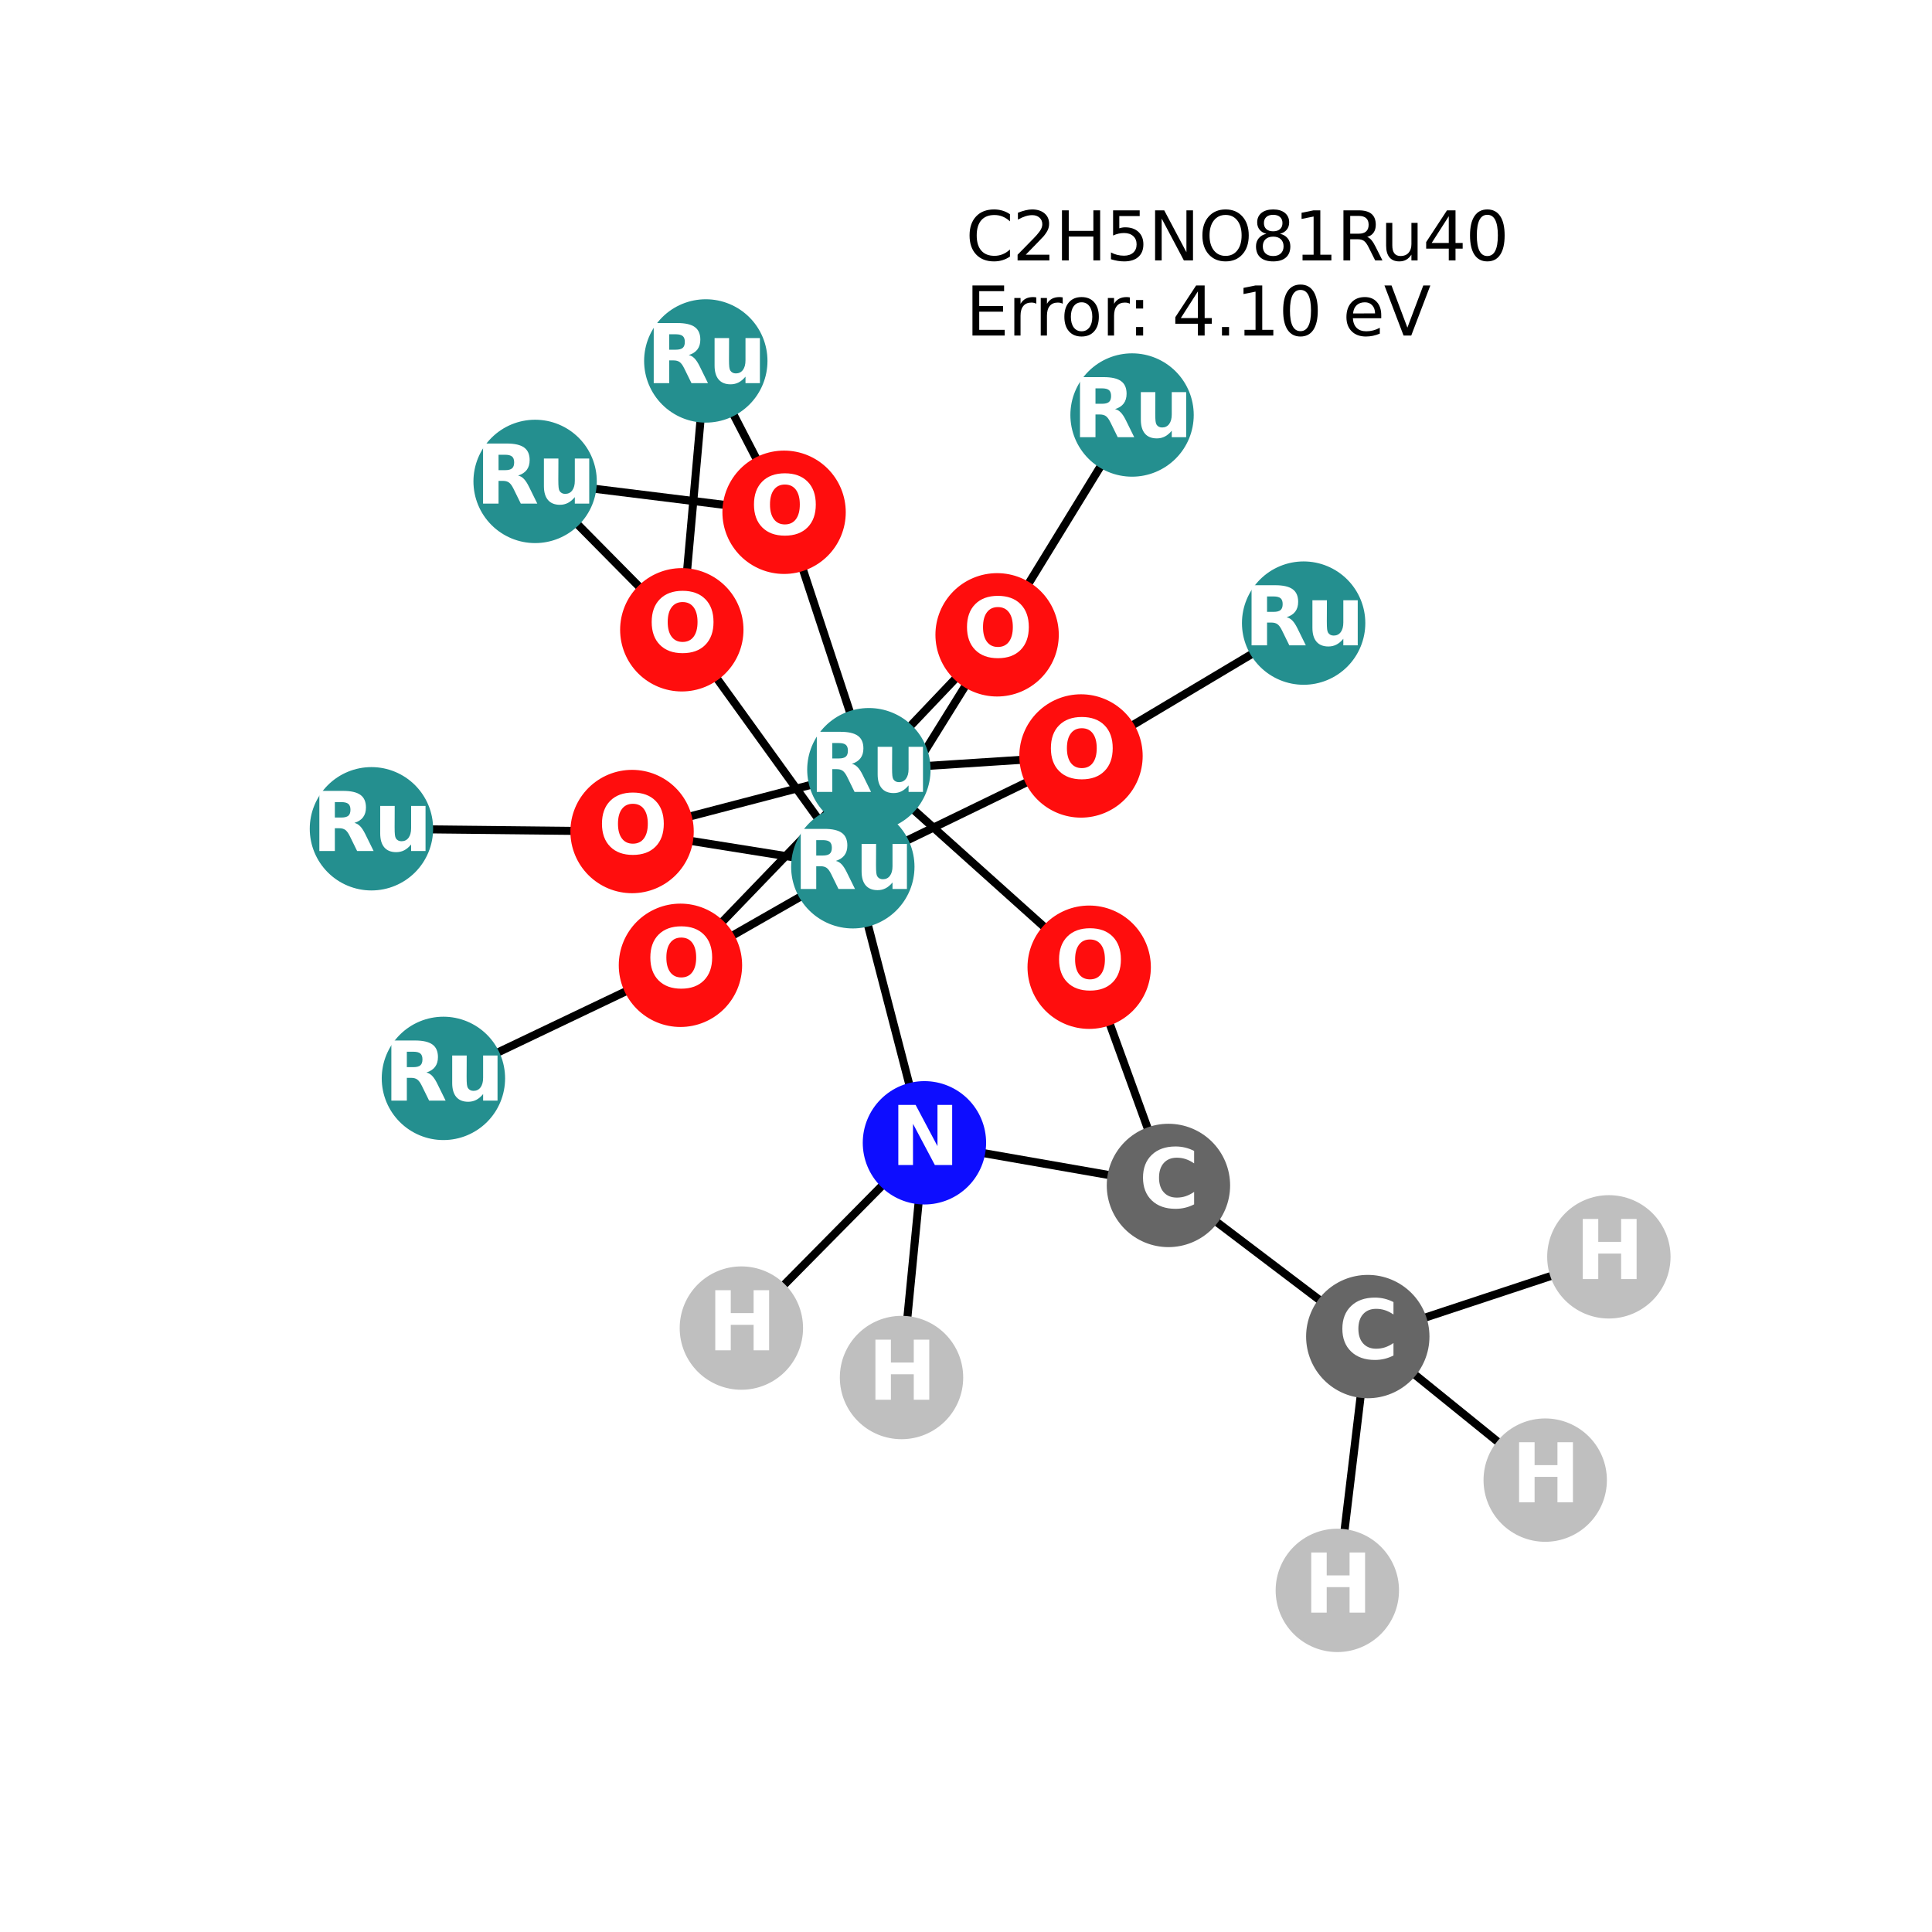 <?xml version="1.0" encoding="utf-8" standalone="no"?>
<!DOCTYPE svg PUBLIC "-//W3C//DTD SVG 1.1//EN"
  "http://www.w3.org/Graphics/SVG/1.1/DTD/svg11.dtd">
<svg xmlns:xlink="http://www.w3.org/1999/xlink" width="288pt" height="288pt" viewBox="0 0 288 288" xmlns="http://www.w3.org/2000/svg" version="1.1">
 <defs>
  <style type="text/css">*{stroke-linejoin: round; stroke-linecap: butt}</style>
 </defs>
 <g id="figure_1">
  <g id="patch_1">
   <path d="M 0 288 
L 288 288 
L 288 0 
L 0 0 
z
" style="fill: #ffffff"/>
  </g>
  <g id="axes_1">
   <g id="LineCollection_1">
    <path d="M 239.831 187.355 
L 203.893 199.24 
" clip-path="url(#pe7e7685e6d)" style="fill: none; stroke: #000000; stroke-width: 1.2"/>
    <path d="M 129.522 114.737 
L 116.882 76.364 
" clip-path="url(#pe7e7685e6d)" style="fill: none; stroke: #000000; stroke-width: 1.2"/>
    <path d="M 129.522 114.737 
L 161.143 112.69 
" clip-path="url(#pe7e7685e6d)" style="fill: none; stroke: #000000; stroke-width: 1.2"/>
    <path d="M 129.522 114.737 
L 148.637 94.632 
" clip-path="url(#pe7e7685e6d)" style="fill: none; stroke: #000000; stroke-width: 1.2"/>
    <path d="M 129.522 114.737 
L 101.433 143.896 
" clip-path="url(#pe7e7685e6d)" style="fill: none; stroke: #000000; stroke-width: 1.2"/>
    <path d="M 129.522 114.737 
L 94.222 123.955 
" clip-path="url(#pe7e7685e6d)" style="fill: none; stroke: #000000; stroke-width: 1.2"/>
    <path d="M 129.522 114.737 
L 162.363 144.182 
" clip-path="url(#pe7e7685e6d)" style="fill: none; stroke: #000000; stroke-width: 1.2"/>
    <path d="M 105.212 53.804 
L 116.882 76.364 
" clip-path="url(#pe7e7685e6d)" style="fill: none; stroke: #000000; stroke-width: 1.2"/>
    <path d="M 105.212 53.804 
L 101.635 93.882 
" clip-path="url(#pe7e7685e6d)" style="fill: none; stroke: #000000; stroke-width: 1.2"/>
    <path d="M 168.754 61.865 
L 148.637 94.632 
" clip-path="url(#pe7e7685e6d)" style="fill: none; stroke: #000000; stroke-width: 1.2"/>
    <path d="M 194.331 92.885 
L 161.143 112.69 
" clip-path="url(#pe7e7685e6d)" style="fill: none; stroke: #000000; stroke-width: 1.2"/>
    <path d="M 127.128 129.208 
L 161.143 112.69 
" clip-path="url(#pe7e7685e6d)" style="fill: none; stroke: #000000; stroke-width: 1.2"/>
    <path d="M 127.128 129.208 
L 148.637 94.632 
" clip-path="url(#pe7e7685e6d)" style="fill: none; stroke: #000000; stroke-width: 1.2"/>
    <path d="M 127.128 129.208 
L 101.635 93.882 
" clip-path="url(#pe7e7685e6d)" style="fill: none; stroke: #000000; stroke-width: 1.2"/>
    <path d="M 127.128 129.208 
L 101.433 143.896 
" clip-path="url(#pe7e7685e6d)" style="fill: none; stroke: #000000; stroke-width: 1.2"/>
    <path d="M 127.128 129.208 
L 94.222 123.955 
" clip-path="url(#pe7e7685e6d)" style="fill: none; stroke: #000000; stroke-width: 1.2"/>
    <path d="M 127.128 129.208 
L 137.804 170.356 
" clip-path="url(#pe7e7685e6d)" style="fill: none; stroke: #000000; stroke-width: 1.2"/>
    <path d="M 101.635 93.882 
L 79.77 71.763 
" clip-path="url(#pe7e7685e6d)" style="fill: none; stroke: #000000; stroke-width: 1.2"/>
    <path d="M 79.77 71.763 
L 116.882 76.364 
" clip-path="url(#pe7e7685e6d)" style="fill: none; stroke: #000000; stroke-width: 1.2"/>
    <path d="M 55.369 123.544 
L 94.222 123.955 
" clip-path="url(#pe7e7685e6d)" style="fill: none; stroke: #000000; stroke-width: 1.2"/>
    <path d="M 101.433 143.896 
L 66.1 160.753 
" clip-path="url(#pe7e7685e6d)" style="fill: none; stroke: #000000; stroke-width: 1.2"/>
    <path d="M 162.363 144.182 
L 174.177 176.712 
" clip-path="url(#pe7e7685e6d)" style="fill: none; stroke: #000000; stroke-width: 1.2"/>
    <path d="M 174.177 176.712 
L 137.804 170.356 
" clip-path="url(#pe7e7685e6d)" style="fill: none; stroke: #000000; stroke-width: 1.2"/>
    <path d="M 174.177 176.712 
L 203.893 199.24 
" clip-path="url(#pe7e7685e6d)" style="fill: none; stroke: #000000; stroke-width: 1.2"/>
    <path d="M 137.804 170.356 
L 110.515 197.975 
" clip-path="url(#pe7e7685e6d)" style="fill: none; stroke: #000000; stroke-width: 1.2"/>
    <path d="M 137.804 170.356 
L 134.388 205.346 
" clip-path="url(#pe7e7685e6d)" style="fill: none; stroke: #000000; stroke-width: 1.2"/>
    <path d="M 203.893 199.24 
L 199.354 237.076 
" clip-path="url(#pe7e7685e6d)" style="fill: none; stroke: #000000; stroke-width: 1.2"/>
    <path d="M 203.893 199.24 
L 230.342 220.639 
" clip-path="url(#pe7e7685e6d)" style="fill: none; stroke: #000000; stroke-width: 1.2"/>
   </g>
   <g id="PathCollection_1">
    <defs>
     <path id="C0_0_8cffec132d" d="M 0 8.944 
C 2.372 8.944 4.647 8.002 6.325 6.325 
C 8.002 4.647 8.944 2.372 8.944 -0 
C 8.944 -2.372 8.002 -4.647 6.325 -6.325 
C 4.647 -8.002 2.372 -8.944 0 -8.944 
C -2.372 -8.944 -4.647 -8.002 -6.325 -6.325 
C -8.002 -4.647 -8.944 -2.372 -8.944 0 
C -8.944 2.372 -8.002 4.647 -6.325 6.325 
C -4.647 8.002 -2.372 8.944 0 8.944 
z
"/>
    </defs>
    <g clip-path="url(#pe7e7685e6d)">
     <use xlink:href="#C0_0_8cffec132d" x="239.831" y="187.355" style="fill: #bfbfbf; stroke: #bfbfbf; stroke-width: 0.5"/>
    </g>
    <g clip-path="url(#pe7e7685e6d)">
     <use xlink:href="#C0_0_8cffec132d" x="129.522" y="114.737" style="fill: #248f8f; stroke: #248f8f; stroke-width: 0.5"/>
    </g>
    <g clip-path="url(#pe7e7685e6d)">
     <use xlink:href="#C0_0_8cffec132d" x="105.212" y="53.804" style="fill: #248f8f; stroke: #248f8f; stroke-width: 0.5"/>
    </g>
    <g clip-path="url(#pe7e7685e6d)">
     <use xlink:href="#C0_0_8cffec132d" x="168.754" y="61.865" style="fill: #248f8f; stroke: #248f8f; stroke-width: 0.5"/>
    </g>
    <g clip-path="url(#pe7e7685e6d)">
     <use xlink:href="#C0_0_8cffec132d" x="194.331" y="92.885" style="fill: #248f8f; stroke: #248f8f; stroke-width: 0.5"/>
    </g>
    <g clip-path="url(#pe7e7685e6d)">
     <use xlink:href="#C0_0_8cffec132d" x="127.128" y="129.208" style="fill: #248f8f; stroke: #248f8f; stroke-width: 0.5"/>
    </g>
    <g clip-path="url(#pe7e7685e6d)">
     <use xlink:href="#C0_0_8cffec132d" x="101.635" y="93.882" style="fill: #ff0d0d; stroke: #ff0d0d; stroke-width: 0.5"/>
    </g>
    <g clip-path="url(#pe7e7685e6d)">
     <use xlink:href="#C0_0_8cffec132d" x="79.77" y="71.763" style="fill: #248f8f; stroke: #248f8f; stroke-width: 0.5"/>
    </g>
    <g clip-path="url(#pe7e7685e6d)">
     <use xlink:href="#C0_0_8cffec132d" x="55.369" y="123.544" style="fill: #248f8f; stroke: #248f8f; stroke-width: 0.5"/>
    </g>
    <g clip-path="url(#pe7e7685e6d)">
     <use xlink:href="#C0_0_8cffec132d" x="101.433" y="143.896" style="fill: #ff0d0d; stroke: #ff0d0d; stroke-width: 0.5"/>
    </g>
    <g clip-path="url(#pe7e7685e6d)">
     <use xlink:href="#C0_0_8cffec132d" x="94.222" y="123.955" style="fill: #ff0d0d; stroke: #ff0d0d; stroke-width: 0.5"/>
    </g>
    <g clip-path="url(#pe7e7685e6d)">
     <use xlink:href="#C0_0_8cffec132d" x="66.1" y="160.753" style="fill: #248f8f; stroke: #248f8f; stroke-width: 0.5"/>
    </g>
    <g clip-path="url(#pe7e7685e6d)">
     <use xlink:href="#C0_0_8cffec132d" x="148.637" y="94.632" style="fill: #ff0d0d; stroke: #ff0d0d; stroke-width: 0.5"/>
    </g>
    <g clip-path="url(#pe7e7685e6d)">
     <use xlink:href="#C0_0_8cffec132d" x="116.882" y="76.364" style="fill: #ff0d0d; stroke: #ff0d0d; stroke-width: 0.5"/>
    </g>
    <g clip-path="url(#pe7e7685e6d)">
     <use xlink:href="#C0_0_8cffec132d" x="161.143" y="112.69" style="fill: #ff0d0d; stroke: #ff0d0d; stroke-width: 0.5"/>
    </g>
    <g clip-path="url(#pe7e7685e6d)">
     <use xlink:href="#C0_0_8cffec132d" x="162.363" y="144.182" style="fill: #ff0d0d; stroke: #ff0d0d; stroke-width: 0.5"/>
    </g>
    <g clip-path="url(#pe7e7685e6d)">
     <use xlink:href="#C0_0_8cffec132d" x="174.177" y="176.712" style="fill: #666666; stroke: #666666; stroke-width: 0.5"/>
    </g>
    <g clip-path="url(#pe7e7685e6d)">
     <use xlink:href="#C0_0_8cffec132d" x="137.804" y="170.356" style="fill: #0d0dff; stroke: #0d0dff; stroke-width: 0.5"/>
    </g>
    <g clip-path="url(#pe7e7685e6d)">
     <use xlink:href="#C0_0_8cffec132d" x="110.515" y="197.975" style="fill: #bfbfbf; stroke: #bfbfbf; stroke-width: 0.5"/>
    </g>
    <g clip-path="url(#pe7e7685e6d)">
     <use xlink:href="#C0_0_8cffec132d" x="134.388" y="205.346" style="fill: #bfbfbf; stroke: #bfbfbf; stroke-width: 0.5"/>
    </g>
    <g clip-path="url(#pe7e7685e6d)">
     <use xlink:href="#C0_0_8cffec132d" x="203.893" y="199.24" style="fill: #666666; stroke: #666666; stroke-width: 0.5"/>
    </g>
    <g clip-path="url(#pe7e7685e6d)">
     <use xlink:href="#C0_0_8cffec132d" x="199.354" y="237.076" style="fill: #bfbfbf; stroke: #bfbfbf; stroke-width: 0.5"/>
    </g>
    <g clip-path="url(#pe7e7685e6d)">
     <use xlink:href="#C0_0_8cffec132d" x="230.342" y="220.639" style="fill: #bfbfbf; stroke: #bfbfbf; stroke-width: 0.5"/>
    </g>
   </g>
   <g id="text_1">
    <g clip-path="url(#pe7e7685e6d)">
     <!-- H -->
     <g style="fill: #ffffff" transform="translate(234.81 190.667) scale(0.12 -0.12)">
      <defs>
       <path id="DejaVuSans-Bold-48" d="M 588 4666 
L 1791 4666 
L 1791 2888 
L 3566 2888 
L 3566 4666 
L 4769 4666 
L 4769 0 
L 3566 0 
L 3566 1978 
L 1791 1978 
L 1791 0 
L 588 0 
L 588 4666 
z
" transform="scale(0.016)"/>
      </defs>
      <use xlink:href="#DejaVuSans-Bold-48"/>
     </g>
    </g>
   </g>
   <g id="text_2">
    <g clip-path="url(#pe7e7685e6d)">
     <!-- Ru -->
     <g style="fill: #ffffff" transform="translate(120.631 118.048) scale(0.12 -0.12)">
      <defs>
       <path id="DejaVuSans-Bold-52" d="M 2297 2597 
Q 2675 2597 2839 2737 
Q 3003 2878 3003 3200 
Q 3003 3519 2839 3656 
Q 2675 3794 2297 3794 
L 1791 3794 
L 1791 2597 
L 2297 2597 
z
M 1791 1766 
L 1791 0 
L 588 0 
L 588 4666 
L 2425 4666 
Q 3347 4666 3776 4356 
Q 4206 4047 4206 3378 
Q 4206 2916 3982 2619 
Q 3759 2322 3309 2181 
Q 3556 2125 3751 1926 
Q 3947 1728 4147 1325 
L 4800 0 
L 3519 0 
L 2950 1159 
Q 2778 1509 2601 1637 
Q 2425 1766 2131 1766 
L 1791 1766 
z
" transform="scale(0.016)"/>
       <path id="DejaVuSans-Bold-75" d="M 500 1363 
L 500 3500 
L 1625 3500 
L 1625 3150 
Q 1625 2866 1622 2436 
Q 1619 2006 1619 1863 
Q 1619 1441 1641 1255 
Q 1663 1069 1716 984 
Q 1784 875 1895 815 
Q 2006 756 2150 756 
Q 2500 756 2700 1025 
Q 2900 1294 2900 1772 
L 2900 3500 
L 4019 3500 
L 4019 0 
L 2900 0 
L 2900 506 
Q 2647 200 2364 54 
Q 2081 -91 1741 -91 
Q 1134 -91 817 281 
Q 500 653 500 1363 
z
" transform="scale(0.016)"/>
      </defs>
      <use xlink:href="#DejaVuSans-Bold-52"/>
      <use xlink:href="#DejaVuSans-Bold-75" transform="translate(77.002 0)"/>
     </g>
    </g>
   </g>
   <g id="text_3">
    <g clip-path="url(#pe7e7685e6d)">
     <!-- Ru -->
     <g style="fill: #ffffff" transform="translate(96.321 57.115) scale(0.12 -0.12)">
      <use xlink:href="#DejaVuSans-Bold-52"/>
      <use xlink:href="#DejaVuSans-Bold-75" transform="translate(77.002 0)"/>
     </g>
    </g>
   </g>
   <g id="text_4">
    <g clip-path="url(#pe7e7685e6d)">
     <!-- Ru -->
     <g style="fill: #ffffff" transform="translate(159.863 65.176) scale(0.12 -0.12)">
      <use xlink:href="#DejaVuSans-Bold-52"/>
      <use xlink:href="#DejaVuSans-Bold-75" transform="translate(77.002 0)"/>
     </g>
    </g>
   </g>
   <g id="text_5">
    <g clip-path="url(#pe7e7685e6d)">
     <!-- Ru -->
     <g style="fill: #ffffff" transform="translate(185.439 96.196) scale(0.12 -0.12)">
      <use xlink:href="#DejaVuSans-Bold-52"/>
      <use xlink:href="#DejaVuSans-Bold-75" transform="translate(77.002 0)"/>
     </g>
    </g>
   </g>
   <g id="text_6">
    <g clip-path="url(#pe7e7685e6d)">
     <!-- Ru -->
     <g style="fill: #ffffff" transform="translate(118.237 132.519) scale(0.12 -0.12)">
      <use xlink:href="#DejaVuSans-Bold-52"/>
      <use xlink:href="#DejaVuSans-Bold-75" transform="translate(77.002 0)"/>
     </g>
    </g>
   </g>
   <g id="text_7">
    <g clip-path="url(#pe7e7685e6d)">
     <!-- O -->
     <g style="fill: #ffffff" transform="translate(96.534 97.193) scale(0.12 -0.12)">
      <defs>
       <path id="DejaVuSans-Bold-4f" d="M 2719 3878 
Q 2169 3878 1866 3472 
Q 1563 3066 1563 2328 
Q 1563 1594 1866 1187 
Q 2169 781 2719 781 
Q 3272 781 3575 1187 
Q 3878 1594 3878 2328 
Q 3878 3066 3575 3472 
Q 3272 3878 2719 3878 
z
M 2719 4750 
Q 3844 4750 4481 4106 
Q 5119 3463 5119 2328 
Q 5119 1197 4481 553 
Q 3844 -91 2719 -91 
Q 1597 -91 958 553 
Q 319 1197 319 2328 
Q 319 3463 958 4106 
Q 1597 4750 2719 4750 
z
" transform="scale(0.016)"/>
      </defs>
      <use xlink:href="#DejaVuSans-Bold-4f"/>
     </g>
    </g>
   </g>
   <g id="text_8">
    <g clip-path="url(#pe7e7685e6d)">
     <!-- Ru -->
     <g style="fill: #ffffff" transform="translate(70.879 75.074) scale(0.12 -0.12)">
      <use xlink:href="#DejaVuSans-Bold-52"/>
      <use xlink:href="#DejaVuSans-Bold-75" transform="translate(77.002 0)"/>
     </g>
    </g>
   </g>
   <g id="text_9">
    <g clip-path="url(#pe7e7685e6d)">
     <!-- Ru -->
     <g style="fill: #ffffff" transform="translate(46.477 126.855) scale(0.12 -0.12)">
      <use xlink:href="#DejaVuSans-Bold-52"/>
      <use xlink:href="#DejaVuSans-Bold-75" transform="translate(77.002 0)"/>
     </g>
    </g>
   </g>
   <g id="text_10">
    <g clip-path="url(#pe7e7685e6d)">
     <!-- O -->
     <g style="fill: #ffffff" transform="translate(96.332 147.207) scale(0.12 -0.12)">
      <use xlink:href="#DejaVuSans-Bold-4f"/>
     </g>
    </g>
   </g>
   <g id="text_11">
    <g clip-path="url(#pe7e7685e6d)">
     <!-- O -->
     <g style="fill: #ffffff" transform="translate(89.121 127.266) scale(0.12 -0.12)">
      <use xlink:href="#DejaVuSans-Bold-4f"/>
     </g>
    </g>
   </g>
   <g id="text_12">
    <g clip-path="url(#pe7e7685e6d)">
     <!-- Ru -->
     <g style="fill: #ffffff" transform="translate(57.209 164.064) scale(0.12 -0.12)">
      <use xlink:href="#DejaVuSans-Bold-52"/>
      <use xlink:href="#DejaVuSans-Bold-75" transform="translate(77.002 0)"/>
     </g>
    </g>
   </g>
   <g id="text_13">
    <g clip-path="url(#pe7e7685e6d)">
     <!-- O -->
     <g style="fill: #ffffff" transform="translate(143.536 97.943) scale(0.12 -0.12)">
      <use xlink:href="#DejaVuSans-Bold-4f"/>
     </g>
    </g>
   </g>
   <g id="text_14">
    <g clip-path="url(#pe7e7685e6d)">
     <!-- O -->
     <g style="fill: #ffffff" transform="translate(111.781 79.675) scale(0.12 -0.12)">
      <use xlink:href="#DejaVuSans-Bold-4f"/>
     </g>
    </g>
   </g>
   <g id="text_15">
    <g clip-path="url(#pe7e7685e6d)">
     <!-- O -->
     <g style="fill: #ffffff" transform="translate(156.042 116.001) scale(0.12 -0.12)">
      <use xlink:href="#DejaVuSans-Bold-4f"/>
     </g>
    </g>
   </g>
   <g id="text_16">
    <g clip-path="url(#pe7e7685e6d)">
     <!-- O -->
     <g style="fill: #ffffff" transform="translate(157.262 147.493) scale(0.12 -0.12)">
      <use xlink:href="#DejaVuSans-Bold-4f"/>
     </g>
    </g>
   </g>
   <g id="text_17">
    <g clip-path="url(#pe7e7685e6d)">
     <!-- C -->
     <g style="fill: #ffffff" transform="translate(169.773 180.023) scale(0.12 -0.12)">
      <defs>
       <path id="DejaVuSans-Bold-43" d="M 4288 256 
Q 3956 84 3597 -3 
Q 3238 -91 2847 -91 
Q 1681 -91 1000 561 
Q 319 1213 319 2328 
Q 319 3447 1000 4098 
Q 1681 4750 2847 4750 
Q 3238 4750 3597 4662 
Q 3956 4575 4288 4403 
L 4288 3438 
Q 3953 3666 3628 3772 
Q 3303 3878 2944 3878 
Q 2300 3878 1931 3465 
Q 1563 3053 1563 2328 
Q 1563 1606 1931 1193 
Q 2300 781 2944 781 
Q 3303 781 3628 887 
Q 3953 994 4288 1222 
L 4288 256 
z
" transform="scale(0.016)"/>
      </defs>
      <use xlink:href="#DejaVuSans-Bold-43"/>
     </g>
    </g>
   </g>
   <g id="text_18">
    <g clip-path="url(#pe7e7685e6d)">
     <!-- N -->
     <g style="fill: #ffffff" transform="translate(132.782 173.667) scale(0.12 -0.12)">
      <defs>
       <path id="DejaVuSans-Bold-4e" d="M 588 4666 
L 1931 4666 
L 3628 1466 
L 3628 4666 
L 4769 4666 
L 4769 0 
L 3425 0 
L 1728 3200 
L 1728 0 
L 588 0 
L 588 4666 
z
" transform="scale(0.016)"/>
      </defs>
      <use xlink:href="#DejaVuSans-Bold-4e"/>
     </g>
    </g>
   </g>
   <g id="text_19">
    <g clip-path="url(#pe7e7685e6d)">
     <!-- H -->
     <g style="fill: #ffffff" transform="translate(105.494 201.286) scale(0.12 -0.12)">
      <use xlink:href="#DejaVuSans-Bold-48"/>
     </g>
    </g>
   </g>
   <g id="text_20">
    <g clip-path="url(#pe7e7685e6d)">
     <!-- H -->
     <g style="fill: #ffffff" transform="translate(129.367 208.658) scale(0.12 -0.12)">
      <use xlink:href="#DejaVuSans-Bold-48"/>
     </g>
    </g>
   </g>
   <g id="text_21">
    <g clip-path="url(#pe7e7685e6d)">
     <!-- C -->
     <g style="fill: #ffffff" transform="translate(199.49 202.551) scale(0.12 -0.12)">
      <use xlink:href="#DejaVuSans-Bold-43"/>
     </g>
    </g>
   </g>
   <g id="text_22">
    <g clip-path="url(#pe7e7685e6d)">
     <!-- H -->
     <g style="fill: #ffffff" transform="translate(194.333 240.388) scale(0.12 -0.12)">
      <use xlink:href="#DejaVuSans-Bold-48"/>
     </g>
    </g>
   </g>
   <g id="text_23">
    <g clip-path="url(#pe7e7685e6d)">
     <!-- H -->
     <g style="fill: #ffffff" transform="translate(225.32 223.95) scale(0.12 -0.12)">
      <use xlink:href="#DejaVuSans-Bold-48"/>
     </g>
    </g>
   </g>
   <g id="text_24">
    <!-- C2H5NO81Ru40 -->
    <g transform="translate(143.957 38.821) scale(0.1 -0.1)">
     <defs>
      <path id="DejaVuSans-43" d="M 4122 4306 
L 4122 3641 
Q 3803 3938 3442 4084 
Q 3081 4231 2675 4231 
Q 1875 4231 1450 3742 
Q 1025 3253 1025 2328 
Q 1025 1406 1450 917 
Q 1875 428 2675 428 
Q 3081 428 3442 575 
Q 3803 722 4122 1019 
L 4122 359 
Q 3791 134 3420 21 
Q 3050 -91 2638 -91 
Q 1578 -91 968 557 
Q 359 1206 359 2328 
Q 359 3453 968 4101 
Q 1578 4750 2638 4750 
Q 3056 4750 3426 4639 
Q 3797 4528 4122 4306 
z
" transform="scale(0.016)"/>
      <path id="DejaVuSans-32" d="M 1228 531 
L 3431 531 
L 3431 0 
L 469 0 
L 469 531 
Q 828 903 1448 1529 
Q 2069 2156 2228 2338 
Q 2531 2678 2651 2914 
Q 2772 3150 2772 3378 
Q 2772 3750 2511 3984 
Q 2250 4219 1831 4219 
Q 1534 4219 1204 4116 
Q 875 4013 500 3803 
L 500 4441 
Q 881 4594 1212 4672 
Q 1544 4750 1819 4750 
Q 2544 4750 2975 4387 
Q 3406 4025 3406 3419 
Q 3406 3131 3298 2873 
Q 3191 2616 2906 2266 
Q 2828 2175 2409 1742 
Q 1991 1309 1228 531 
z
" transform="scale(0.016)"/>
      <path id="DejaVuSans-48" d="M 628 4666 
L 1259 4666 
L 1259 2753 
L 3553 2753 
L 3553 4666 
L 4184 4666 
L 4184 0 
L 3553 0 
L 3553 2222 
L 1259 2222 
L 1259 0 
L 628 0 
L 628 4666 
z
" transform="scale(0.016)"/>
      <path id="DejaVuSans-35" d="M 691 4666 
L 3169 4666 
L 3169 4134 
L 1269 4134 
L 1269 2991 
Q 1406 3038 1543 3061 
Q 1681 3084 1819 3084 
Q 2600 3084 3056 2656 
Q 3513 2228 3513 1497 
Q 3513 744 3044 326 
Q 2575 -91 1722 -91 
Q 1428 -91 1123 -41 
Q 819 9 494 109 
L 494 744 
Q 775 591 1075 516 
Q 1375 441 1709 441 
Q 2250 441 2565 725 
Q 2881 1009 2881 1497 
Q 2881 1984 2565 2268 
Q 2250 2553 1709 2553 
Q 1456 2553 1204 2497 
Q 953 2441 691 2322 
L 691 4666 
z
" transform="scale(0.016)"/>
      <path id="DejaVuSans-4e" d="M 628 4666 
L 1478 4666 
L 3547 763 
L 3547 4666 
L 4159 4666 
L 4159 0 
L 3309 0 
L 1241 3903 
L 1241 0 
L 628 0 
L 628 4666 
z
" transform="scale(0.016)"/>
      <path id="DejaVuSans-4f" d="M 2522 4238 
Q 1834 4238 1429 3725 
Q 1025 3213 1025 2328 
Q 1025 1447 1429 934 
Q 1834 422 2522 422 
Q 3209 422 3611 934 
Q 4013 1447 4013 2328 
Q 4013 3213 3611 3725 
Q 3209 4238 2522 4238 
z
M 2522 4750 
Q 3503 4750 4090 4092 
Q 4678 3434 4678 2328 
Q 4678 1225 4090 567 
Q 3503 -91 2522 -91 
Q 1538 -91 948 565 
Q 359 1222 359 2328 
Q 359 3434 948 4092 
Q 1538 4750 2522 4750 
z
" transform="scale(0.016)"/>
      <path id="DejaVuSans-38" d="M 2034 2216 
Q 1584 2216 1326 1975 
Q 1069 1734 1069 1313 
Q 1069 891 1326 650 
Q 1584 409 2034 409 
Q 2484 409 2743 651 
Q 3003 894 3003 1313 
Q 3003 1734 2745 1975 
Q 2488 2216 2034 2216 
z
M 1403 2484 
Q 997 2584 770 2862 
Q 544 3141 544 3541 
Q 544 4100 942 4425 
Q 1341 4750 2034 4750 
Q 2731 4750 3128 4425 
Q 3525 4100 3525 3541 
Q 3525 3141 3298 2862 
Q 3072 2584 2669 2484 
Q 3125 2378 3379 2068 
Q 3634 1759 3634 1313 
Q 3634 634 3220 271 
Q 2806 -91 2034 -91 
Q 1263 -91 848 271 
Q 434 634 434 1313 
Q 434 1759 690 2068 
Q 947 2378 1403 2484 
z
M 1172 3481 
Q 1172 3119 1398 2916 
Q 1625 2713 2034 2713 
Q 2441 2713 2670 2916 
Q 2900 3119 2900 3481 
Q 2900 3844 2670 4047 
Q 2441 4250 2034 4250 
Q 1625 4250 1398 4047 
Q 1172 3844 1172 3481 
z
" transform="scale(0.016)"/>
      <path id="DejaVuSans-31" d="M 794 531 
L 1825 531 
L 1825 4091 
L 703 3866 
L 703 4441 
L 1819 4666 
L 2450 4666 
L 2450 531 
L 3481 531 
L 3481 0 
L 794 0 
L 794 531 
z
" transform="scale(0.016)"/>
      <path id="DejaVuSans-52" d="M 2841 2188 
Q 3044 2119 3236 1894 
Q 3428 1669 3622 1275 
L 4263 0 
L 3584 0 
L 2988 1197 
Q 2756 1666 2539 1819 
Q 2322 1972 1947 1972 
L 1259 1972 
L 1259 0 
L 628 0 
L 628 4666 
L 2053 4666 
Q 2853 4666 3247 4331 
Q 3641 3997 3641 3322 
Q 3641 2881 3436 2590 
Q 3231 2300 2841 2188 
z
M 1259 4147 
L 1259 2491 
L 2053 2491 
Q 2509 2491 2742 2702 
Q 2975 2913 2975 3322 
Q 2975 3731 2742 3939 
Q 2509 4147 2053 4147 
L 1259 4147 
z
" transform="scale(0.016)"/>
      <path id="DejaVuSans-75" d="M 544 1381 
L 544 3500 
L 1119 3500 
L 1119 1403 
Q 1119 906 1312 657 
Q 1506 409 1894 409 
Q 2359 409 2629 706 
Q 2900 1003 2900 1516 
L 2900 3500 
L 3475 3500 
L 3475 0 
L 2900 0 
L 2900 538 
Q 2691 219 2414 64 
Q 2138 -91 1772 -91 
Q 1169 -91 856 284 
Q 544 659 544 1381 
z
M 1991 3584 
L 1991 3584 
z
" transform="scale(0.016)"/>
      <path id="DejaVuSans-34" d="M 2419 4116 
L 825 1625 
L 2419 1625 
L 2419 4116 
z
M 2253 4666 
L 3047 4666 
L 3047 1625 
L 3713 1625 
L 3713 1100 
L 3047 1100 
L 3047 0 
L 2419 0 
L 2419 1100 
L 313 1100 
L 313 1709 
L 2253 4666 
z
" transform="scale(0.016)"/>
      <path id="DejaVuSans-30" d="M 2034 4250 
Q 1547 4250 1301 3770 
Q 1056 3291 1056 2328 
Q 1056 1369 1301 889 
Q 1547 409 2034 409 
Q 2525 409 2770 889 
Q 3016 1369 3016 2328 
Q 3016 3291 2770 3770 
Q 2525 4250 2034 4250 
z
M 2034 4750 
Q 2819 4750 3233 4129 
Q 3647 3509 3647 2328 
Q 3647 1150 3233 529 
Q 2819 -91 2034 -91 
Q 1250 -91 836 529 
Q 422 1150 422 2328 
Q 422 3509 836 4129 
Q 1250 4750 2034 4750 
z
" transform="scale(0.016)"/>
     </defs>
     <use xlink:href="#DejaVuSans-43"/>
     <use xlink:href="#DejaVuSans-32" transform="translate(69.824 0)"/>
     <use xlink:href="#DejaVuSans-48" transform="translate(133.447 0)"/>
     <use xlink:href="#DejaVuSans-35" transform="translate(208.643 0)"/>
     <use xlink:href="#DejaVuSans-4e" transform="translate(272.266 0)"/>
     <use xlink:href="#DejaVuSans-4f" transform="translate(347.07 0)"/>
     <use xlink:href="#DejaVuSans-38" transform="translate(425.781 0)"/>
     <use xlink:href="#DejaVuSans-31" transform="translate(489.404 0)"/>
     <use xlink:href="#DejaVuSans-52" transform="translate(553.027 0)"/>
     <use xlink:href="#DejaVuSans-75" transform="translate(618.01 0)"/>
     <use xlink:href="#DejaVuSans-34" transform="translate(681.389 0)"/>
     <use xlink:href="#DejaVuSans-30" transform="translate(745.012 0)"/>
    </g>
    <!-- Error: 4.10 eV -->
    <g transform="translate(143.957 50.019) scale(0.1 -0.1)">
     <defs>
      <path id="DejaVuSans-45" d="M 628 4666 
L 3578 4666 
L 3578 4134 
L 1259 4134 
L 1259 2753 
L 3481 2753 
L 3481 2222 
L 1259 2222 
L 1259 531 
L 3634 531 
L 3634 0 
L 628 0 
L 628 4666 
z
" transform="scale(0.016)"/>
      <path id="DejaVuSans-72" d="M 2631 2963 
Q 2534 3019 2420 3045 
Q 2306 3072 2169 3072 
Q 1681 3072 1420 2755 
Q 1159 2438 1159 1844 
L 1159 0 
L 581 0 
L 581 3500 
L 1159 3500 
L 1159 2956 
Q 1341 3275 1631 3429 
Q 1922 3584 2338 3584 
Q 2397 3584 2469 3576 
Q 2541 3569 2628 3553 
L 2631 2963 
z
" transform="scale(0.016)"/>
      <path id="DejaVuSans-6f" d="M 1959 3097 
Q 1497 3097 1228 2736 
Q 959 2375 959 1747 
Q 959 1119 1226 758 
Q 1494 397 1959 397 
Q 2419 397 2687 759 
Q 2956 1122 2956 1747 
Q 2956 2369 2687 2733 
Q 2419 3097 1959 3097 
z
M 1959 3584 
Q 2709 3584 3137 3096 
Q 3566 2609 3566 1747 
Q 3566 888 3137 398 
Q 2709 -91 1959 -91 
Q 1206 -91 779 398 
Q 353 888 353 1747 
Q 353 2609 779 3096 
Q 1206 3584 1959 3584 
z
" transform="scale(0.016)"/>
      <path id="DejaVuSans-3a" d="M 750 794 
L 1409 794 
L 1409 0 
L 750 0 
L 750 794 
z
M 750 3309 
L 1409 3309 
L 1409 2516 
L 750 2516 
L 750 3309 
z
" transform="scale(0.016)"/>
      <path id="DejaVuSans-20" transform="scale(0.016)"/>
      <path id="DejaVuSans-2e" d="M 684 794 
L 1344 794 
L 1344 0 
L 684 0 
L 684 794 
z
" transform="scale(0.016)"/>
      <path id="DejaVuSans-65" d="M 3597 1894 
L 3597 1613 
L 953 1613 
Q 991 1019 1311 708 
Q 1631 397 2203 397 
Q 2534 397 2845 478 
Q 3156 559 3463 722 
L 3463 178 
Q 3153 47 2828 -22 
Q 2503 -91 2169 -91 
Q 1331 -91 842 396 
Q 353 884 353 1716 
Q 353 2575 817 3079 
Q 1281 3584 2069 3584 
Q 2775 3584 3186 3129 
Q 3597 2675 3597 1894 
z
M 3022 2063 
Q 3016 2534 2758 2815 
Q 2500 3097 2075 3097 
Q 1594 3097 1305 2825 
Q 1016 2553 972 2059 
L 3022 2063 
z
" transform="scale(0.016)"/>
      <path id="DejaVuSans-56" d="M 1831 0 
L 50 4666 
L 709 4666 
L 2188 738 
L 3669 4666 
L 4325 4666 
L 2547 0 
L 1831 0 
z
" transform="scale(0.016)"/>
     </defs>
     <use xlink:href="#DejaVuSans-45"/>
     <use xlink:href="#DejaVuSans-72" transform="translate(63.184 0)"/>
     <use xlink:href="#DejaVuSans-72" transform="translate(102.547 0)"/>
     <use xlink:href="#DejaVuSans-6f" transform="translate(141.41 0)"/>
     <use xlink:href="#DejaVuSans-72" transform="translate(202.592 0)"/>
     <use xlink:href="#DejaVuSans-3a" transform="translate(241.955 0)"/>
     <use xlink:href="#DejaVuSans-20" transform="translate(275.646 0)"/>
     <use xlink:href="#DejaVuSans-34" transform="translate(307.434 0)"/>
     <use xlink:href="#DejaVuSans-2e" transform="translate(371.057 0)"/>
     <use xlink:href="#DejaVuSans-31" transform="translate(402.844 0)"/>
     <use xlink:href="#DejaVuSans-30" transform="translate(466.467 0)"/>
     <use xlink:href="#DejaVuSans-20" transform="translate(530.09 0)"/>
     <use xlink:href="#DejaVuSans-65" transform="translate(561.877 0)"/>
     <use xlink:href="#DejaVuSans-56" transform="translate(623.4 0)"/>
    </g>
   </g>
  </g>
 </g>
 <defs>
  <clipPath id="pe7e7685e6d">
   <rect x="36" y="34.56" width="223.2" height="221.76"/>
  </clipPath>
 </defs>
</svg>

